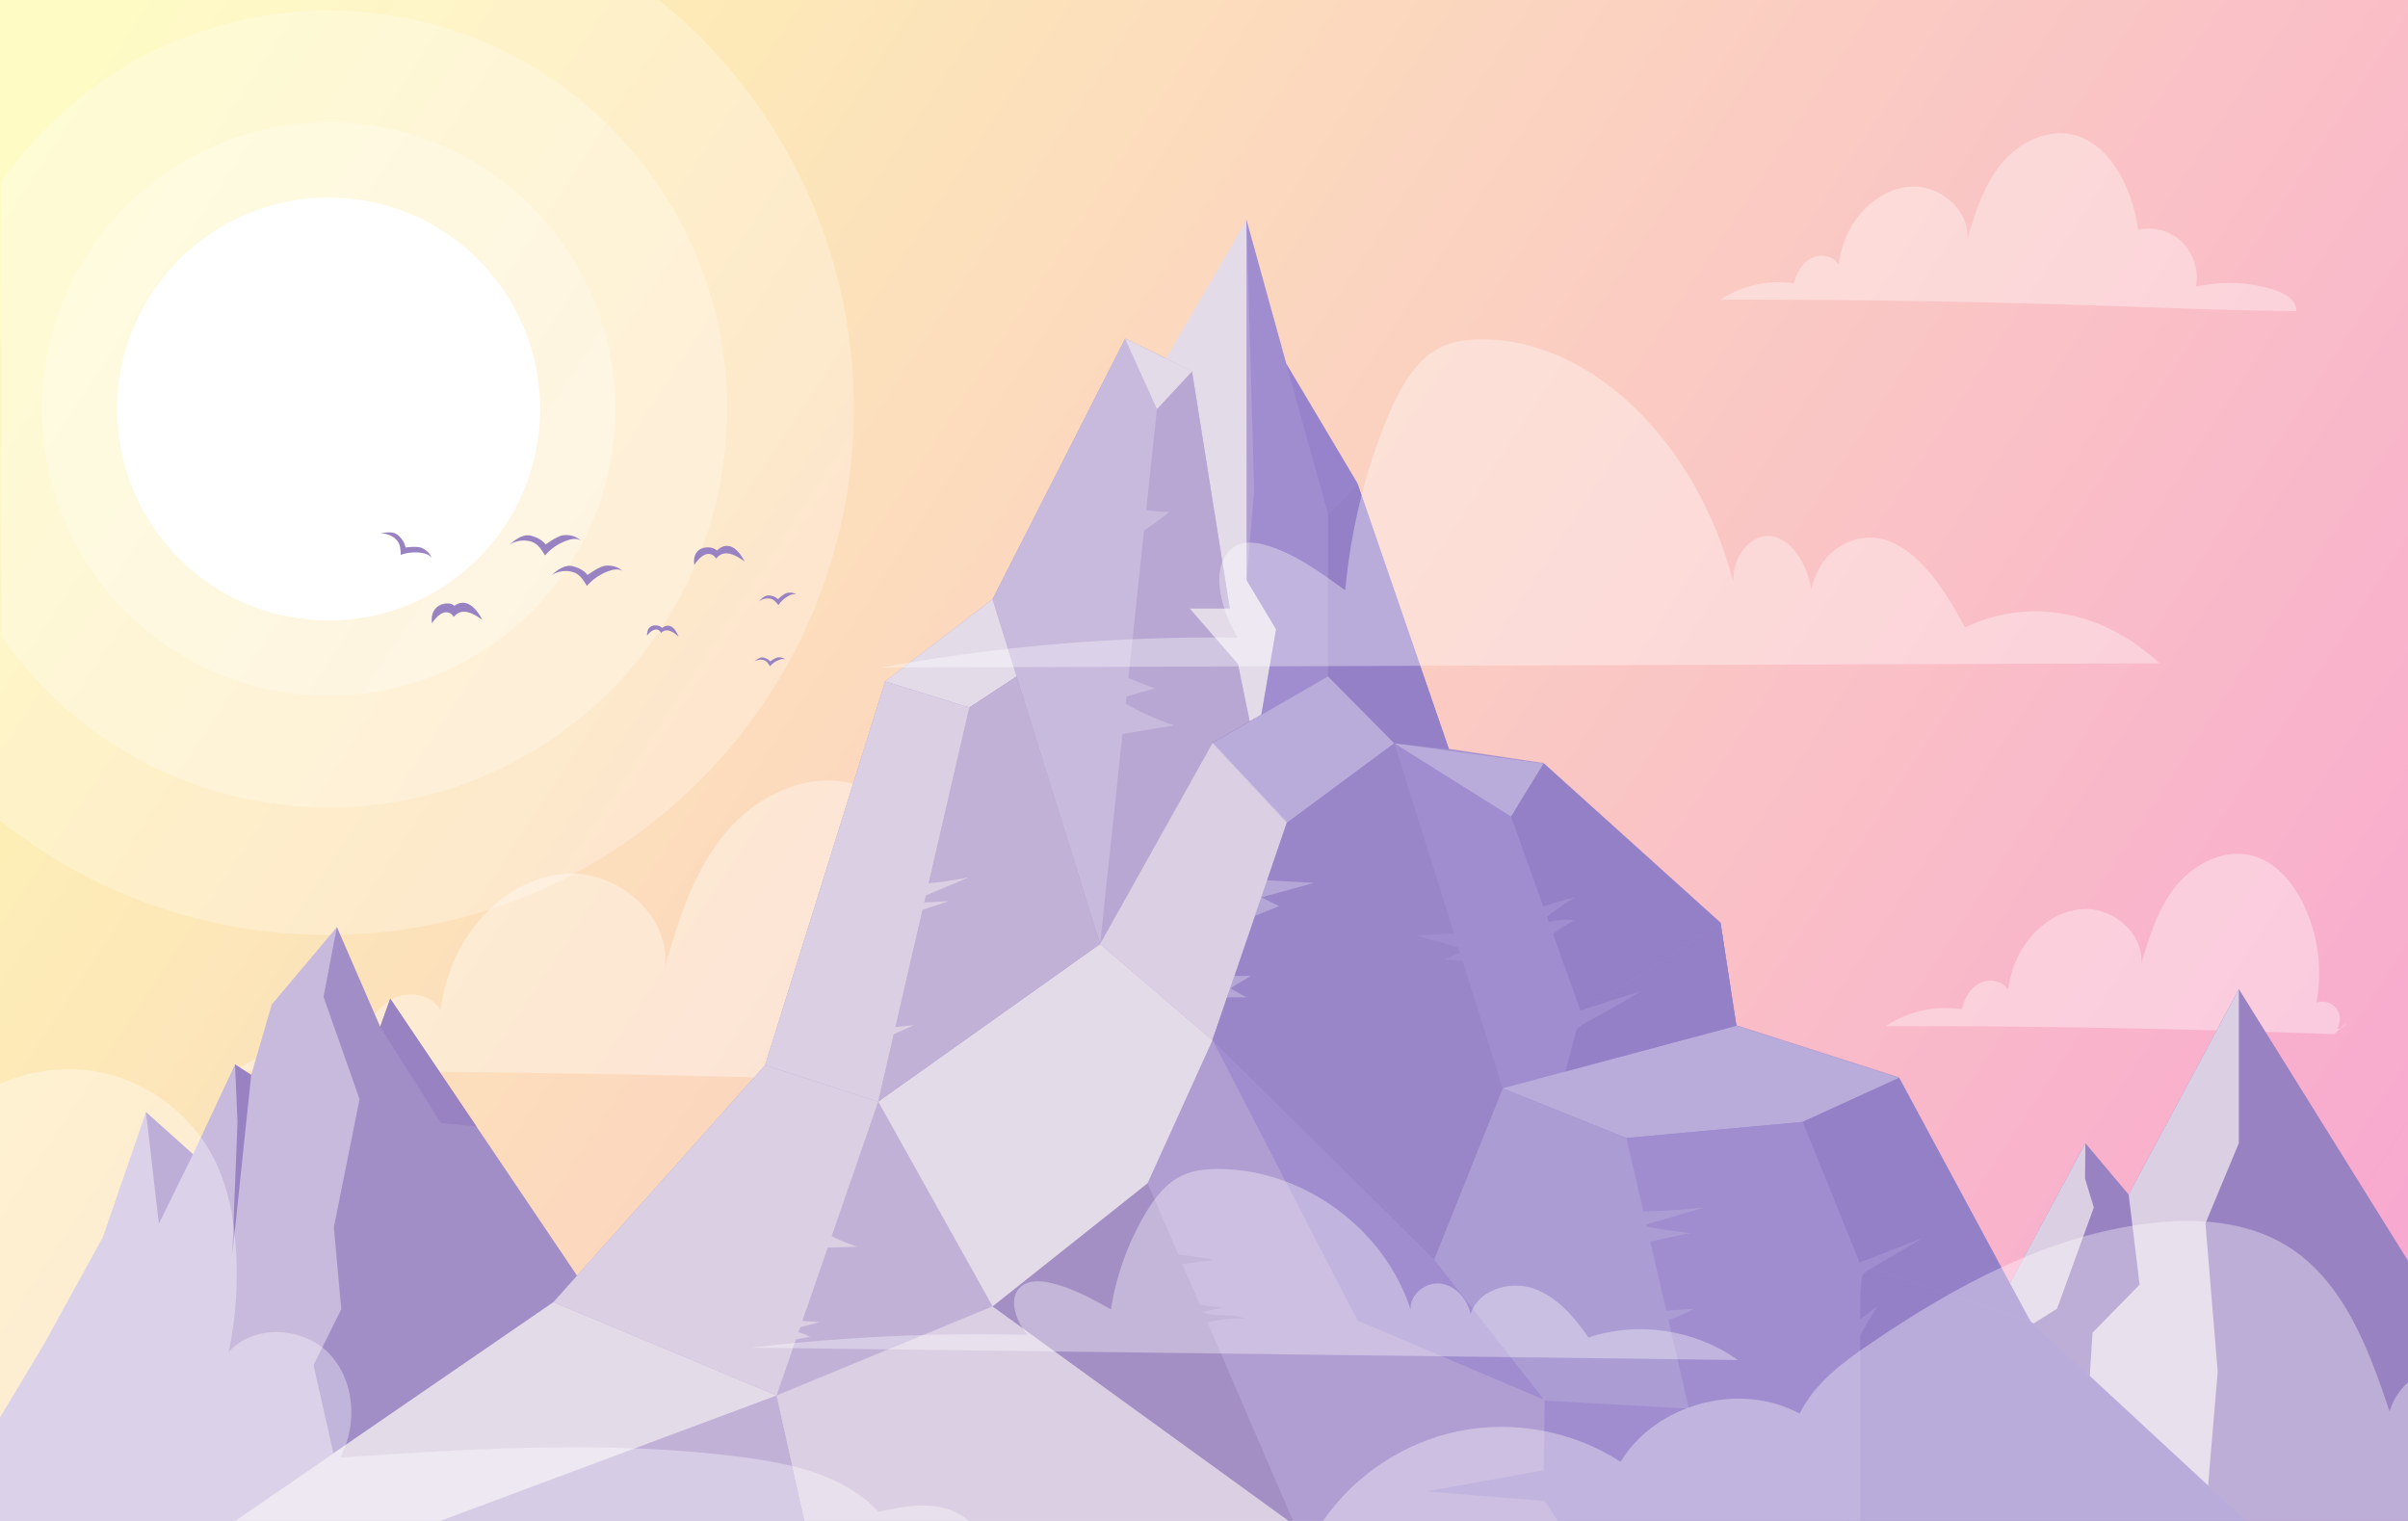 <?xml version="1.0" encoding="utf-8"?>
<!-- Generator: Adobe Illustrator 22.1.0, SVG Export Plug-In . SVG Version: 6.00 Build 0)  -->
<svg version="1.1" id="Layer_1_1_" xmlns="http://www.w3.org/2000/svg" xmlns:xlink="http://www.w3.org/1999/xlink" x="0px" y="0px"
	 viewBox="0 0 2850 1800" enable-background="new 0 0 2850 1800" xml:space="preserve">
<rect x="0" y="0" width="2850" height="1800" fill="#333333" stroke="none"/>
<linearGradient id="SVGID_1_" gradientUnits="userSpaceOnUse" x1="116.439" y1="36.841" x2="2659.723" y2="1714.453">
	<stop  offset="0.004" style="stop-color:#FEF9B2"/>
	<stop  offset="1" style="stop-color:#F8A9CF"/>
</linearGradient>
<rect fill="url(#SVGID_1_)" width="2850" height="1800"/>
<g>
	<path opacity="0.25" fill="#FFFFFF" d="M780.268,0H0v971.169c106.391,84.715,241.129,135.347,387.698,135.347
		c344.013,0,622.891-278.878,622.891-622.891C1010.588,288.427,920.795,114.209,780.268,0z"/>
	<path opacity="0.25" fill="#FFFFFF" d="M389.026,12.47c-160.654,0-302.545,80.332-387.698,203.018v537.166
		c85.153,122.686,227.043,203.018,387.698,203.018c260.458,0,471.601-211.143,471.601-471.601S649.484,12.47,389.026,12.47z"/>
	<circle opacity="0.25" fill="#FFFFFF" cx="389.026" cy="484.071" r="339.39"/>
	<circle fill="#FFFFFF" cx="389.026" cy="484.072" r="250.24"/>
</g>
<g opacity="0.35">
	<path fill="#FFFFFF" d="M1172.265,1283.72c-298.114-11.199-596.446-16.597-894.77-16.192
		c44.127-29.572,99.574-41.768,152.038-33.443c4.352-21.135,15.779-41.994,34.899-51.995c19.121-10.001,46.339-5.444,57.014,13.309
		c2.759-21.349,8.629-42.306,17.513-61.914c24.45-53.968,76.712-98.274,135.946-99.552s118.271,51.123,112.241,110.063
		c15.869-55.47,33.591-112.225,70.18-156.834c36.589-44.609,96.799-74.657,152.453-59.446c45.118,12.332,78.403,51.31,99.348,93.132
		c30.663,61.228,40.583,132.619,27.773,199.888c13.735-5.088,30.498-0.372,39.566,11.131c9.068,11.503,9.739,28.904,1.584,41.071
		c7.554,0.935,15.434-3.94,17.969-11.117"/>
</g>
<g opacity="0.35">
	<path fill="#FFFFFF" d="M2762.633,1223.928c-176.809-6.642-353.747-9.844-530.68-9.603c26.172-17.539,59.057-24.772,90.172-19.835
		c2.581-12.535,9.358-24.906,20.699-30.838c11.34-5.932,27.483-3.229,33.814,7.893c1.637-12.662,5.118-25.091,10.387-36.721
		c14.501-32.008,45.497-58.285,80.628-59.044s70.146,30.321,66.569,65.277c9.412-32.899,19.923-66.559,41.624-93.017
		c21.7-26.457,57.411-44.279,90.418-35.257c26.759,7.314,46.5,30.432,58.922,55.236c18.186,36.314,24.069,78.655,16.472,118.552
		c8.146-3.018,18.088-0.221,23.466,6.602c5.378,6.822,5.776,17.142,0.939,24.359c4.48,0.555,9.154-2.337,10.657-6.593"/>
</g>
<g opacity="0.35">
	<g>
		<path fill="#FFFFFF" d="M2692.367,343.221c-30.038-9.589-62.659-10.948-93.391-3.89c4.767-23.268-6.611-48.961-27.044-61.069
			c-12.35-7.318-27.464-9.342-41.49-6.414c-2.529-20.332-8.455-40.243-17.63-58.565c-11.999-23.959-31.067-46.289-56.915-53.354
			c-31.883-8.714-66.377,8.5-87.338,34.056c-20.961,25.556-31.114,58.07-40.205,89.848c3.454-33.766-30.367-63.786-64.302-63.054
			c-33.934,0.732-63.875,26.115-77.882,57.032c-5.089,11.233-8.452,23.239-10.033,35.47c-6.115-10.743-21.708-13.354-32.662-7.624
			c-10.954,5.73-17.5,17.679-19.993,29.787c-30.056-4.769-61.821,2.218-87.101,19.159c170.906-0.233,341.816,2.86,512.601,9.276
			c56.017,2.104,112.689,3.714,168.741,4.394C2718.458,355.465,2704.589,347.123,2692.367,343.221z"/>
	</g>
</g>
<g>
	<polygon fill="#C8BADD" points="398.728,1097.13 321.591,1188.806 297.32,1272.129 278.16,1259.701 228.425,1366.027 
		172.797,1316.186 121.783,1464.025 52.811,1589.454 0,1677.52 0,1799.999 412.641,1799.999 442.179,1264.46 	"/>
	<polygon fill="#9982C2" points="278.16,1259.701 281.123,1327.929 274.838,1486.221 297.32,1272.129 	"/>
	<polygon fill="#A28EC7" points="398.728,1097.13 382.912,1179.633 425.519,1300.792 395.139,1452.376 403.886,1549.352 
		371.058,1615.593 412.641,1799.999 831.933,1792.303 681.722,1507.835 461.857,1181.923 449.998,1215.162 	"/>
	<g>
		<polygon fill="#9982C2" points="2850,1492.063 2649.788,1170.539 2519.4,1413.74 2468.16,1352.939 2370.01,1535.34 
			2263.199,1597.983 2185.498,1800 2850,1800 		"/>
		<polygon fill="#DBCFE3" points="2468.16,1352.939 2370.01,1535.34 2263.199,1597.983 2224.423,1705.642 2382.874,1581.367 
			2434.655,1548.774 2478.151,1429.017 2467.795,1394.954 		"/>
		<polygon fill="#DBCFE3" points="2462.633,1800 2609.884,1800 2624.788,1623.362 2610.277,1447.838 2649.788,1352.939 
			2649.788,1170.539 2519.4,1413.74 2532.285,1520.367 2476.6,1577.258 		"/>
	</g>
	<polygon fill="#9982C2" points="461.857,1181.923 449.998,1215.162 521.856,1329.084 563.922,1333.217 	"/>
	<polygon fill="#9982C2" points="172.797,1316.186 188.027,1448.387 228.425,1366.028 	"/>
</g>
<g>
	<polygon fill="#B09DD2" points="2658.201,1799.999 2402.754,1563.504 2247.606,1275.638 2055.073,1213.953 2036.38,1092.451 
		1827.023,903.656 1714.867,886.832 1606.719,572.619 1522.334,430.733 1475.281,260.584 1389.616,428.864 1331.669,400.825 
		1174.652,709.253 1047.542,806.454 905.479,1260.684 654.998,1541.073 278.045,1799.999 	"/>
	<polygon fill="#A189CC" points="1522.334,430.733 1571.83,608.431 1606.719,572.619 	"/>
	<polygon fill="#E4DBE9" points="1475.281,260.584 1331.669,507.373 1412.599,955.478 1492.92,845.39 1510.297,744.771 
		1475.411,686.569 	"/>
	<polygon fill="#C8BADD" points="1331.669,400.825 1410.828,439.433 1455.493,720.044 1407.915,720.044 1465.203,786.07 
		1482.68,871.516 1302.079,1117.172 1174.652,709.253 	"/>
	<polygon fill="#B09DD2" points="1827.023,903.656 1650.247,879.631 1778.456,1288.001 2055.073,1213.953 2036.38,1092.451 	"/>
	<polygon fill="#B09DD2" points="1571.83,800.474 1434.982,879.631 1302.079,1117.172 1039.349,1303.811 1174.652,1546.125 
		1697.374,1490.548 1778.456,1288.001 1650.247,879.631 	"/>
	<polygon fill="#DBCFE3" points="905.479,1260.684 1039.349,1303.811 1174.652,1546.125 919.152,1651.478 654.998,1541.073 	"/>
	<polygon fill="#E4DBE9" points="2247.606,1275.638 2133.457,1327.798 1924.961,1346.752 1778.456,1288.001 2055.073,1213.953 	"/>
	<polygon fill="#9982C2" points="2402.755,1563.504 2201.692,1496.49 2133.457,1327.798 2247.606,1275.638 	"/>
	<polygon fill="#B09DD2" points="2193.53,1799.999 2201.692,1799.999 2201.692,1496.49 2133.457,1327.798 1924.961,1346.752 
		1998.883,1667.078 	"/>
	<polygon fill="#C8BADD" points="1697.374,1490.548 1828.295,1657.601 1998.882,1667.078 1924.961,1346.752 1778.456,1288.001 	"/>
	<g>
		<path fill="#C8BADD" d="M1931.412,1433.911c28.545-0.274,57.077-1.908,85.466-4.894c-24.634,7.259-49.268,14.518-73.902,21.777
			c20.889,3.76,41.901,6.83,62.993,9.205c-4.202-1.089-8.632-0.172-12.875,0.746c-18.593,4.024-37.185,8.048-55.778,12.072"/>
	</g>
	<g>
		<path fill="#C8BADD" d="M1961.592,1551.918c14.551-1.048,29.101-2.096,43.652-3.144c-15.81,8.915-33.166,15.081-51.058,18.137
			c-0.716,0.122-1.58,0.372-1.735,1.082c-0.155,0.709,1.311,1.006,1.146,0.299"/>
	</g>
	<polygon fill="#E4DBE9" points="1827.023,903.656 1788.491,966.392 1650.247,879.631 	"/>
	<polygon fill="#9982C2" points="2036.38,1092.451 1871.413,1198.436 1852.66,1268.137 2055.073,1213.953 	"/>
	<polygon fill="#9982C2" points="1788.491,966.392 1871.413,1198.436 2036.38,1092.451 1827.023,903.656 	"/>
	<g>
		<path fill="#B09DD2" d="M1860.643,1199.159c26.911-9.013,53.946-17.657,81.094-25.927c-18.464,11.42-37.312,22.221-56.499,32.38
			c-6.311,3.341-12.739,6.668-18.003,11.493c-9.259,8.487-13.995,20.695-18.43,32.447"/>
	</g>
	<g>
		<path fill="#B09DD2" d="M1818.845,1075.668c14.763-5.502,29.85-10.138,45.155-13.876c-15.427,9.628-30.136,20.406-43.966,32.214
			c14.177-3.579,28.836-7.183,43.271-4.855c-13.338,7.261-25.939,15.874-37.548,25.664"/>
	</g>
	<polygon fill="#B8A7D2" points="1302.079,1117.172 1369.293,484.072 1410.828,439.433 1455.493,720.044 1407.915,720.044 
		1465.203,786.07 1482.68,871.516 	"/>
	<g>
		<path fill="#C8BADD" d="M1322.654,797.555c14.678,5.736,29.356,11.472,44.035,17.209c-14.46,4.127-28.92,8.254-43.38,12.382
			c20.741,13.284,43.207,23.871,66.654,31.411c-26.578,4.352-53.156,8.705-79.734,13.057"/>
	</g>
	<g>
		<path fill="#C8BADD" d="M1347.816,602.47c11.87,1.957,23.866,3.155,35.888,3.583c-12.189,9.988-25.071,19.129-38.524,27.335"/>
	</g>
	<polygon fill="#E4DBE9" points="1434.982,879.631 1523.12,973.822 1650.247,879.631 1571.83,800.474 	"/>
	<polygon fill="#DBCFE3" points="1302.079,1117.172 1434.982,1231.132 1523.12,973.822 1434.982,879.631 	"/>
	<polygon fill="#A28EC7" points="1697.374,1490.548 1434.982,1231.132 1523.12,973.822 1650.247,879.631 1778.456,1288.001 	"/>
	<g>
		<path fill="#B09DD2" d="M1736.043,1103.721c-20.166,1.113-40.331,2.226-60.497,3.339c20.449,5.776,40.899,11.551,61.348,17.327
			c-9.572,3.774-19.144,7.547-28.717,11.321c15.301,1.084,30.603,2.167,45.904,3.251"/>
	</g>
	<polygon fill="#A38FC4" points="1530.411,1799.999 1358.213,1400.303 1174.652,1546.124 1525.118,1799.999 	"/>
	<g>
		<path fill="#A38FC4" d="M1379.415,1482.279c17.275,2.535,34.551,5.07,51.826,7.606c1.578,0.232,3.223,0.489,4.52,1.419
			c-16.616,1.806-33.181,4.087-49.667,6.842"/>
	</g>
	<g>
		<path fill="#A38FC4" d="M1412.98,1542.995c11.38,2.141,22.902,3.529,34.465,4.151c-8.248,1.926-16.496,3.852-24.744,5.778
			c15.857,6.102,34.29,1.306,50.21,7.244c-19.578-0.292-39.201,2.725-57.788,8.883"/>
	</g>
	<polygon fill="#E4DBE9" points="1434.982,1231.132 1358.213,1400.303 1174.652,1546.125 1039.349,1303.811 1302.079,1117.172 	"/>
	<polyline fill="#DBCFE3" points="1492.92,1029.358 1499.83,1041.813 1555.072,1044.893 1492.92,1061.988 1513.843,1072.379 
		1485.443,1083.816 1461.069,1154.974 1480.382,1154.974 1456.05,1169.626 1475.005,1180.294 1452.396,1180.294 	"/>
	<polygon fill="#E4DBE9" points="1047.542,806.454 1147.235,837.28 1203.148,800.474 1174.652,709.253 	"/>
	<polygon fill="#C1B1D7" points="1302.079,1117.172 1203.148,800.474 1147.235,837.28 1039.349,1303.811 	"/>
	<g>
		<path fill="#DBCFE3" d="M1087.23,1046.401c19.934-1.432,39.777-4.132,59.37-8.078c-22.69,9.534-45.381,19.069-68.071,28.603
			c3.538,1.619,7.598,1.454,11.484,1.259c11.038-0.556,22.077-1.112,33.115-1.668c-18.534,6.199-37.167,12.105-55.888,17.715"/>
	</g>
	<g>
		<path fill="#DBCFE3" d="M1043.543,1217.327c4.039-0.444,8.077-0.888,12.116-1.332c8.641-0.95,17.281-1.9,25.926-2.813
			c-14.458,6.606-28.915,13.211-43.373,19.817"/>
	</g>
	<polygon fill="#E4DBE9" points="1331.669,400.825 1369.293,484.072 1410.828,439.433 	"/>
	<polygon fill="#9982C2" points="1571.83,800.474 1571.83,608.431 1606.719,572.619 1714.867,886.832 1650.247,879.631 	"/>
	<path fill="#E4DBE9" d="M953.01,1799.999c-5.201-27.589-33.858-148.522-33.858-148.522l-264.154-110.405l-376.953,258.927H953.01z"
		/>
	<polygon fill="#9982C2" points="2658.201,1799.999 2402.754,1563.504 2201.692,1496.49 2201.692,1799.999 	"/>
	<g>
		<path fill="#B09DD2" d="M2192.077,1497.548c28.203-10.956,56.406-21.911,84.608-32.867
			c-21.825,12.849-43.649,25.699-65.474,38.548c-2.319,1.365-4.723,2.811-6.182,5.073c-1.65,2.559-1.836,5.759-2.035,8.798
			c-1.115,17.041-4.16,33.955-9.057,50.316c9.477-7.28,18.955-14.559,28.432-21.839c-12.384,19.655-24.109,39.726-35.148,60.167"/>
	</g>
	<polygon opacity="0.5" fill="#8F7FCC" points="1606.719,1562.776 1828.295,1656.872 1827.023,1739.988 1687.933,1765.04 
		1828.295,1776.427 1843.944,1799.999 2658.987,1799.999 2402.754,1562.776 2247.606,1274.91 2055.073,1213.224 2036.38,1091.722 
		1827.023,902.927 1714.867,886.104 1606.719,571.89 1522.334,430.005 1475.281,259.856 1484.428,580.887 1475.411,686.569 
		1510.297,744.771 1492.92,845.39 1434.982,878.903 1523.12,973.093 1434.982,1230.404 	"/>
	<polygon fill="#DBCFE3" points="1047.542,806.454 1147.235,837.28 1039.349,1303.811 905.479,1260.684 	"/>
	<polygon fill="#C1B1D7" points="1039.349,1303.811 919.152,1651.478 1174.652,1546.125 	"/>
	<g>
		<path fill="#DBCFE3" d="M974.311,1457.489c12.706,7.391,26.197,13.432,40.171,17.989c-15.156,0.442-30.312,0.884-45.469,1.327"/>
	</g>
	<g>
		<path fill="#DBCFE3" d="M938.007,1560.869c-0.676,0.809,0.773,1.688,1.825,1.76c9.893,0.68,19.787,1.359,29.68,2.039
			c-12.182,3.62-24.528,6.687-36.987,9.19c9.104,1.374,17.999,4.118,26.294,8.113c-10.359,1.912-20.717,3.824-31.076,5.736"/>
	</g>
	<polygon fill="#C1B1D7" points="952.495,1799.999 919.152,1651.478 521.019,1799.999 	"/>
	<polygon fill="#DBCFE3" points="1525.118,1799.999 1174.652,1546.124 919.152,1651.478 952.495,1799.999 	"/>
</g>
<g opacity="0.35">
	<path fill="#FFFFFF" d="M1880.052,1582.894c-16.974-24.447-37.449-48.677-65.658-58.165c-28.209-9.488-65.302,2.121-73.9,30.614
		c-3.505-17.648-17.447-33.86-35.287-36.2c-17.84-2.339-37.077,12.833-35.711,30.774
		c-30.498-95.376-126.339-165.828-226.469-166.478c-14.656-0.095-29.657,1.244-43.003,7.301
		c-20.052,9.101-34.056,27.719-45.181,46.723c-20.161,34.436-33.804,72.672-39.996,112.093
		c-23.096-12.862-46.614-25.887-72.441-31.53c-11.558-2.525-24.89-3.11-33.918,4.536c-16.297,13.799-5.957,40.477,7.308,57.211
		c-109.097-2.748-218.39,2.319-326.764,15.148l1167.756,14.625C2006.519,1573.509,1938.713,1563.284,1880.052,1582.894z"/>
</g>
<g opacity="0.35">
	<path fill="#FFFFFF" d="M2325.735,742.55c-22.88-42.751-50.288-85.027-87.186-101.046c-36.898-16.019-84.547,5.479-94.659,56.057
		c-5.179-31.093-23.832-59.373-47.035-63.034s-47.584,23.66-45.165,55.328c-42.967-167.733-169.71-289.692-299.491-288.188
		c-18.995,0.22-38.387,2.984-55.462,14.041c-25.656,16.613-43.131,49.886-56.862,83.762
		c-24.882,61.387-41.181,129.317-47.781,199.141c-30.394-22.117-61.342-44.511-95.014-53.798
		c-15.069-4.156-32.366-4.836-43.791,8.914c-20.62,24.817-6.258,71.685,11.537,100.905c-141.476-1.965-282.923,9.883-422.9,35.425
		l1513.8-5.092C2489.281,722.615,2401.044,706.342,2325.735,742.55z"/>
</g>
<g opacity="0.35">
	<path fill="#FFFFFF" d="M2850,1635.852c-10.141,9.299-17.817,21.294-21.852,34.454c-24.921-74.927-55.103-155.688-122.654-196.578
		c-46.666-28.248-104.31-32.417-158.517-26.307c-121.329,13.675-232.414,74.02-333.369,142.693
		c-32.836,22.336-66.268,47.161-83.571,82.906c-70.934-38.567-169.968-11.959-212.021,56.965
		c-55.95-36.313-126.352-49.636-191.702-36.278c-64.436,13.171-123.193,52.14-160.497,106.292H2850V1635.852z"/>
</g>
<g opacity="0.35">
	<path fill="#FFFFFF" d="M1146.911,1800c-10.358-9.016-23.988-14.858-37.67-17.026c-23.157-3.669-46.717,1.229-69.65,6.105
		c-38.992-42.391-99.553-56.331-156.637-63.997c-158.939-21.345-320.232-10.771-480.246-0.159
		c20.8-39.059,17.325-91.672-13.552-123.371s-88.797-34.443-118.418-1.567c8.599-41.26,11.399-83.724,8.29-125.755
		c-2.56-34.621-9.267-69.389-24.585-100.543c-25.477-51.815-75.214-91.047-131.537-103.757
		c-40.903-9.229-84.67-4.323-122.906,12.781V1800H1146.911z"/>
</g>
<g>
	<g>
		<path fill="#9982C2" d="M603.199,644.332c7.239-6.171,16.166-12.765,25.355-10.303c5.082,1.362,12.325,4.019,17.286,10.312
			c0,0,13.422-10,20.73-10.906c7.307-0.906,15.096,1.054,20.569,5.98c-4.964-2.723-11.137-1.604-16.462,0.321
			c-9.856,3.561-18.779,9.668-25.668,17.566c-3.798-6.463-8.132-13.387-15.177-15.949
			C620.979,638.134,611.378,639.658,603.199,644.332"/>
	</g>
	<g>
		<path fill="#9982C2" d="M652.798,680.444c7.239-6.171,16.166-12.765,25.355-10.303c5.082,1.362,12.325,4.019,17.286,10.312
			c0,0,13.422-10,20.73-10.906c7.307-0.906,15.096,1.054,20.569,5.98c-4.964-2.723-11.137-1.604-16.462,0.32
			c-9.856,3.561-18.78,9.668-25.668,17.566c-3.798-6.463-8.132-13.387-15.177-15.948
			C670.577,674.246,660.977,675.769,652.798,680.444"/>
	</g>
	<g>
		<path fill="#9982C2" d="M892.892,782.778c3.176-2.707,7.092-5.6,11.123-4.52c2.23,0.597,5.407,1.763,7.583,4.524
			c0,0,5.888-4.387,9.094-4.784c3.206-0.397,6.622,0.462,9.023,2.624c-2.178-1.195-4.886-0.703-7.222,0.141
			c-4.324,1.562-8.239,4.242-11.261,7.706c-1.666-2.835-3.567-5.873-6.658-6.997C900.692,780.059,896.48,780.727,892.892,782.778"/>
	</g>
	<g>
		<path fill="#9982C2" d="M511.206,737.718c-3.336-24.556,21.695-26.905,26.655-20.612c0,0,16.318-15.555,33,16.474
			c-18.017-13.079-26.943-11.411-33.831-3.514C533.232,723.604,523.217,719.568,511.206,737.718"/>
	</g>
	<g>
		<path fill="#9982C2" d="M821.684,668.638c-3.336-24.556,21.869-23.255,26.829-16.962c0,0,16.144-19.204,32.826,12.825
			c-18.017-13.079-26.943-11.411-33.831-3.514C843.71,654.525,833.695,650.488,821.684,668.638"/>
	</g>
	<g>
		<path fill="#9982C2" d="M765.814,752.004c-0.409-15.471,15.151-12.957,17.804-8.715c0,0,11.322-10.83,19.511,10.184
			c-10.3-9.339-15.954-8.908-20.765-4.471C780.443,744.733,774.499,741.549,765.814,752.004"/>
	</g>
	<g>
		<path fill="#9982C2" d="M449.998,631.321c7.486-1.524,16.322-2.689,21.823,2.612c3.043,2.932,7.1,7.614,8.141,13.965
			c0,0,13.319-1.812,18.807,0.391c5.488,2.203,10.2,6.607,12.132,12.196c-2.43-3.843-7.204-5.455-11.694-6.172
			c-8.311-1.327-16.956-0.503-24.866,2.37c-0.158-6.018-0.513-12.568-4.469-17.107C464.902,633.874,457.563,631.214,449.998,631.321
			"/>
	</g>
	<g>
		<path fill="#9982C2" d="M897.822,711.983c3.481-3.822,7.844-7.987,12.966-7.288c2.833,0.387,6.92,1.324,10.025,4.378
			c0,0,6.553-6.309,10.431-7.297s8.211-0.463,11.498,1.818c-2.862-1.129-6.114-0.103-8.854,1.298
			c-5.07,2.594-9.464,6.496-12.638,11.225c-2.49-3.225-5.299-6.662-9.273-7.561C906.984,707.426,901.912,708.904,897.822,711.983"/>
	</g>
</g>
</svg>
